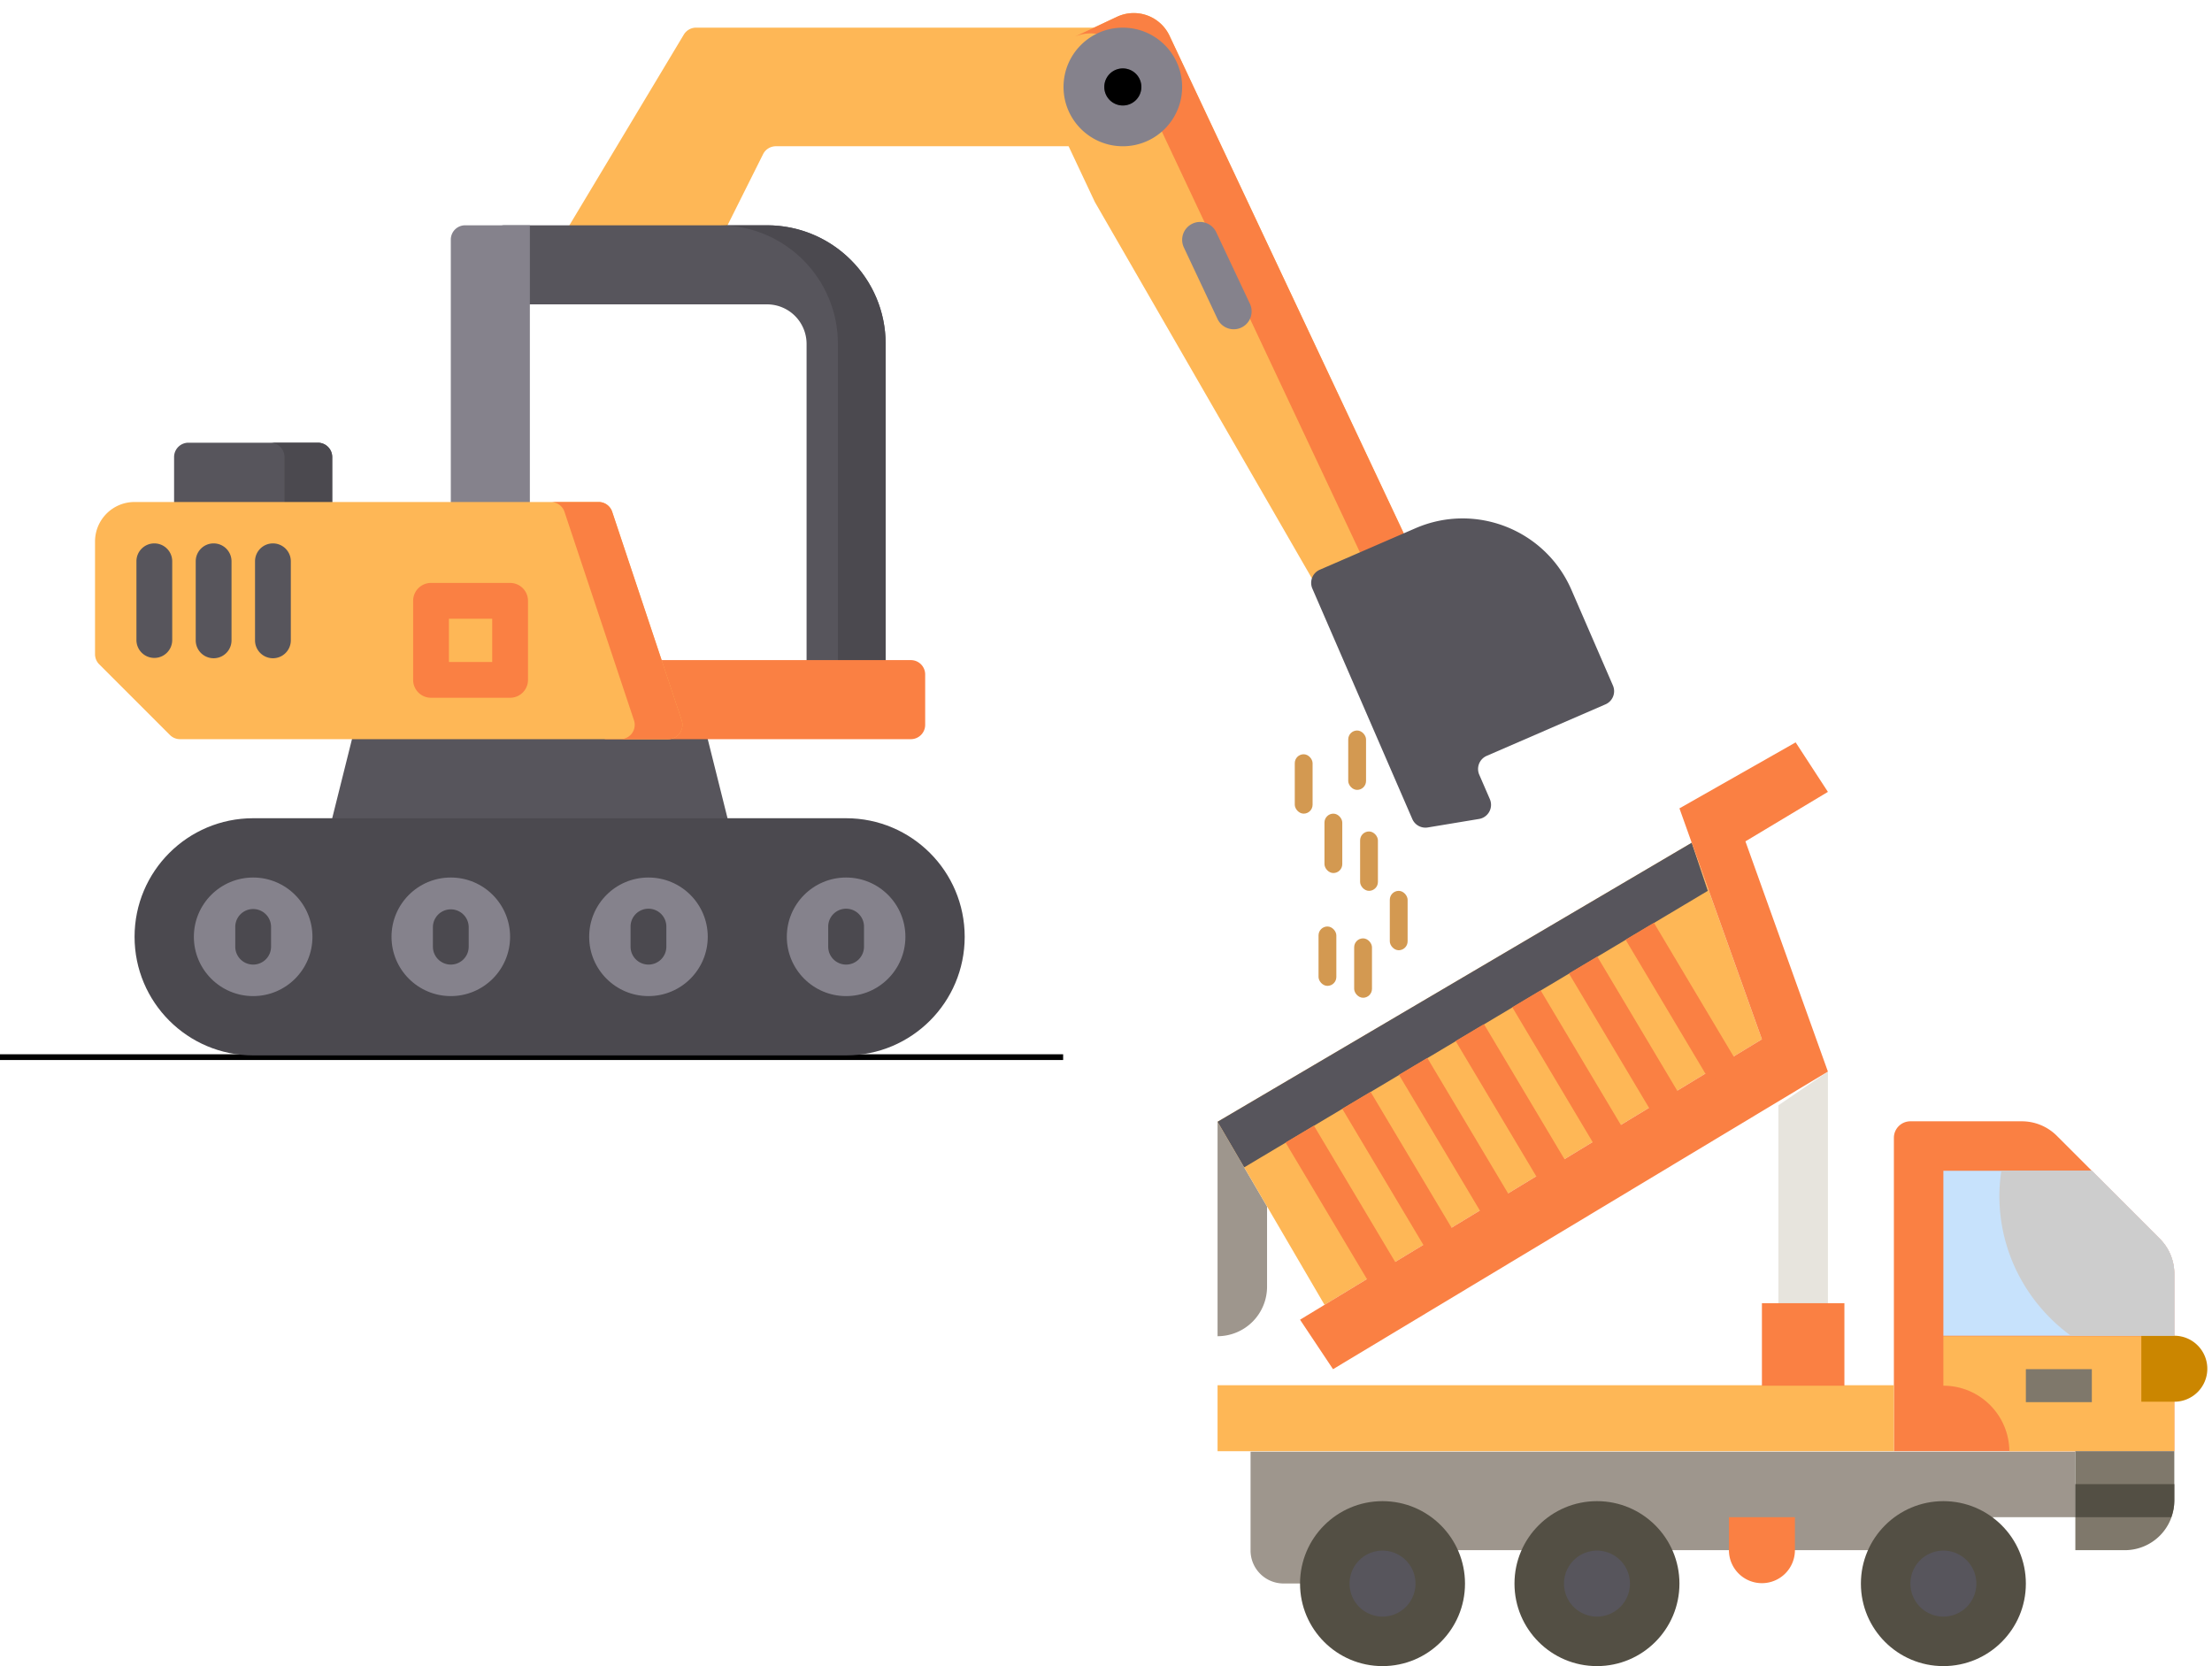 <svg width="385" height="290" fill="none" xmlns="http://www.w3.org/2000/svg"><path d="M211.917 195.254v37.324a8.613 8.613 0 008.614-8.613v-13.968" fill="#9E968D"/><path d="M230.537 227.12l76.127-46.222-12.219-34.212-82.527 48.567 18.619 31.867z" fill="#FEB756"/><path d="M297.241 155.058l-80.687 48.131-4.637-7.936 82.527-48.567 2.797 8.372z" fill="#57555C"/><path d="M309.535 192.383v37.324h8.613v-43.19l-8.613 5.866z" fill="#E7E4DD"/><path d="M217.66 252.676v17.2a5.743 5.743 0 005.687 5.743l28.766.025v-5.822h94.746v-5.742h14.356v-11.404H217.66z" fill="#9E968D"/><path d="M378.441 232.578v-10.867a8.606 8.606 0 00-2.523-6.09l-17.925-17.924a8.613 8.613 0 00-6.089-2.524h-19.4a2.872 2.872 0 00-2.871 2.871v54.551h48.808v-8.533" fill="#FA8043"/><path d="M338.246 232.577v8.614c6.316 0 11.444 5.102 11.484 11.409l28.711-.005v-20.018h-40.195z" fill="#FEB756"/><path d="M364.086 203.787h-25.84v28.711h40.195v-10.787a8.602 8.602 0 00-2.523-6.089l-11.832-11.835z" fill="#C7E2FC"/><path d="M372.699 243.982h5.742a5.741 5.741 0 005.743-5.742 5.741 5.741 0 00-5.743-5.743h-5.742v11.485z" fill="#CB8600"/><path d="M361.215 269.822h8.613a8.612 8.612 0 008.613-8.613v-8.614h-17.226v17.227z" fill="#7F786B"/><path d="M329.633 241.111H211.918v11.484h117.715v-11.484z" fill="#FEB756"/><path d="M240.628 290c-7.928 0-14.355-6.427-14.355-14.355 0-7.929 6.427-14.356 14.355-14.356 7.929 0 14.356 6.427 14.356 14.356 0 7.928-6.427 14.355-14.356 14.355z" fill="#534F44"/><path d="M240.628 281.384a5.747 5.747 0 005.743-5.742 5.747 5.747 0 00-5.743-5.743 5.746 5.746 0 00-5.739 5.743 5.746 5.746 0 005.739 5.742z" fill="#57555C"/><path d="M378.441 261.208c0 1.011-.206 1.967-.525 2.868h-16.701v-5.742h17.226v2.874zM338.246 290c-7.928 0-14.355-6.427-14.355-14.355 0-7.929 6.427-14.356 14.355-14.356 7.928 0 14.356 6.427 14.356 14.356 0 7.928-6.428 14.355-14.356 14.355z" fill="#534F44"/><path d="M338.246 281.384a5.746 5.746 0 005.742-5.742 5.746 5.746 0 00-5.742-5.743 5.746 5.746 0 00-5.739 5.743 5.745 5.745 0 005.739 5.742z" fill="#57555C"/><path d="M277.953 290c-7.929 0-14.356-6.427-14.356-14.355 0-7.929 6.427-14.356 14.356-14.356 7.928 0 14.355 6.427 14.355 14.356 0 7.928-6.427 14.355-14.355 14.355z" fill="#534F44"/><path d="M277.953 281.384a5.747 5.747 0 005.742-5.742 5.747 5.747 0 00-5.742-5.743 5.747 5.747 0 00-5.74 5.743 5.746 5.746 0 005.74 5.742z" fill="#57555C"/><path d="M375.918 215.619a8.614 8.614 0 012.523 6.092v10.787h-17.993c-7.536-5.484-12.457-14.35-12.457-24.384 0-1.473.14-2.912.344-4.327h15.751l11.832 11.832z" fill="#CDCDCD"/><path d="M364.086 238.317h-11.482v5.74h11.482v-5.74z" fill="#7F786B"/><path d="M306.664 275.564a5.74 5.74 0 005.742-5.742v-5.743h-11.484v5.743a5.74 5.74 0 005.742 5.742zm-14.355-134.861l20.226-11.485 5.613 8.614-14.355 8.613 14.355 40.072-86.133 51.803-5.742-8.613 80.391-48.809-14.355-40.195z" fill="#FA8043"/><path d="M243.387 220.59l-14.7-24.663-4.933 2.94 14.7 24.663 4.933-2.94zm9.862-5.881l-14.699-24.661-4.933 2.94 14.699 24.661 4.933-2.94zm9.876-5.909l-14.701-24.663-4.932 2.94 14.7 24.663 4.933-2.94zm9.861-5.879l-14.7-24.663-4.933 2.94 14.7 24.663 4.933-2.94zm9.86-5.88l-14.7-24.663-4.932 2.94 14.7 24.663 4.932-2.94zm9.862-5.879l-14.7-24.663-4.933 2.94 14.7 24.663 4.933-2.94zm9.859-5.878l-14.7-24.663-4.933 2.94 14.7 24.663 4.933-2.94zm18.453 55.907v-14.355h-14.356v14.355" fill="#FA8043"/><path d="M0 184.006h185.04" stroke="#000"/><path d="M128.427 149.625l-7.044-28.172-59.21 3.558-5.263 21.056 71.517 3.558z" fill="#57555C"/><path d="M147.265 142.42c11.4 0 20.641 9.241 20.641 20.641 0 11.399-9.241 20.64-20.641 20.64H44.062c-11.4 0-20.641-9.241-20.641-20.64 0-11.4 9.241-20.641 20.64-20.641h103.204z" fill="#4B494F"/><path d="M195.427 25.455h-60.383c-.944 0-1.806.533-2.229 1.378l-6.191 12.383.001 6.88H99.103v-6.88l19.915-33.193a2.49 2.49 0 012.137-1.21h74.272v20.642z" fill="#FEB756"/><path d="M190.559 35.157l42.834 74.283 15.346-7.223-45.182-95.992a6.881 6.881 0 00-9.156-3.295l-13.308 6.264a2.492 2.492 0 00-1.194 3.316l10.66 22.647z" fill="#FEB756"/><path d="M194.401 2.93l-7.516 3.538a6.881 6.881 0 019.156 3.295l45.182 95.992 7.515-3.538-45.181-95.991a6.881 6.881 0 00-9.156-3.295z" fill="#FA8043"/><path d="M280.731 119.319l-7.222-16.65c-4.535-10.458-16.691-15.259-27.148-10.723l-16.651 7.222a2.492 2.492 0 00-1.295 3.277l17.398 40.114a2.493 2.493 0 002.694 1.467l8.925-1.479a2.492 2.492 0 001.878-3.45l-1.845-4.255a2.493 2.493 0 011.295-3.278l20.676-8.967a2.492 2.492 0 001.295-3.278zm-126.585-2.345V59.856c0-11.4-9.242-20.64-20.641-20.64h-45.67a2.492 2.492 0 00-2.492 2.491v11.27h48.163a6.88 6.88 0 016.879 6.879v57.534l13.761-.416z" fill="#57555C"/><path d="M207.543 38.93a3.114 3.114 0 00-1.491 4.144l5.86 12.45a3.114 3.114 0 105.636-2.652l-5.86-12.45a3.115 3.115 0 00-4.145-1.493zm-12.114-13.474c5.7 0 10.321-4.62 10.321-10.32s-4.621-10.321-10.321-10.321c-5.7 0-10.321 4.62-10.321 10.32s4.621 10.321 10.321 10.321z" fill="#85828C"/><path d="M195.429 18.36a3.225 3.225 0 100-6.45 3.225 3.225 0 000 6.45z" fill="#57555C"/><path d="M133.506 39.216h-8.307c11.399 0 20.641 9.24 20.641 20.64v57.118l-5.455.165v.251l13.761-.416V59.856c0-11.4-9.241-20.64-20.64-20.64z" fill="#4B494F"/><path d="M30.3 91.025V79.55a2.492 2.492 0 012.492-2.492H55.33a2.492 2.492 0 012.491 2.492v11.476H30.3z" fill="#57555C"/><path d="M55.33 77.057h-8.307a2.492 2.492 0 012.492 2.492v11.476h8.306V79.549a2.492 2.492 0 00-2.491-2.492z" fill="#4B494F"/><path d="M105.295 128.659h53.24a2.492 2.492 0 002.492-2.492v-8.777a2.492 2.492 0 00-2.492-2.492H99.103l6.192 13.761z" fill="#FA8043"/><path d="M92.223 92.686V39.215H80.955a2.492 2.492 0 00-2.492 2.492v50.98h13.76z" fill="#85828C"/><path d="M29.572 127.93L17.27 115.629a2.49 2.49 0 01-.73-1.762v-19.61c0-3.8 3.08-6.88 6.88-6.88h80.767a2.49 2.49 0 012.364 1.704l12.1 36.298a2.492 2.492 0 01-2.365 3.279l-84.952.002a2.493 2.493 0 01-1.762-.73z" fill="#FEB756"/><path d="M118.651 125.379L106.552 89.08a2.493 2.493 0 00-2.364-1.704h-8.307c1.073 0 2.025.687 2.364 1.704l12.099 36.299a2.491 2.491 0 01-2.364 3.279h8.307a2.491 2.491 0 002.364-3.279zm-29.868-23.916h-13.76a3.115 3.115 0 00-3.115 3.115v13.76a3.114 3.114 0 003.115 3.115h13.76a3.114 3.114 0 003.115-3.115v-13.76a3.115 3.115 0 00-3.115-3.115zm-3.114 13.761h-7.531v-7.531h7.53v7.531z" fill="#FA8043"/><path d="M26.86 94.583a3.115 3.115 0 00-3.114 3.115v13.76a3.115 3.115 0 006.229 0v-13.76a3.115 3.115 0 00-3.115-3.115zm10.321 0a3.115 3.115 0 00-3.115 3.114v13.761a3.114 3.114 0 006.23 0v-13.76a3.115 3.115 0 00-3.115-3.115zm10.321 0a3.115 3.115 0 00-3.115 3.114v13.761a3.114 3.114 0 006.23 0v-13.76a3.115 3.115 0 00-3.115-3.115z" fill="#57555C"/><path d="M44.062 173.379c5.7 0 10.32-4.62 10.32-10.32 0-5.699-4.62-10.319-10.32-10.319s-10.32 4.62-10.32 10.319c0 5.7 4.62 10.32 10.32 10.32z" fill="#85828C"/><path d="M44.061 167.894a3.114 3.114 0 01-3.114-3.114v-3.441a3.115 3.115 0 016.23 0v3.441a3.114 3.114 0 01-3.116 3.114z" fill="#4B494F"/><path d="M78.462 173.379c5.7 0 10.32-4.62 10.32-10.32 0-5.699-4.62-10.319-10.32-10.319s-10.32 4.62-10.32 10.319c0 5.7 4.62 10.32 10.32 10.32z" fill="#85828C"/><path d="M78.462 167.894a3.114 3.114 0 01-3.114-3.114v-3.441a3.115 3.115 0 016.229 0v3.441a3.114 3.114 0 01-3.115 3.114z" fill="#4B494F"/><path d="M112.866 173.379c5.699 0 10.32-4.62 10.32-10.32 0-5.699-4.621-10.319-10.32-10.319-5.7 0-10.32 4.62-10.32 10.319 0 5.7 4.62 10.32 10.32 10.32z" fill="#85828C"/><path d="M112.865 167.894a3.114 3.114 0 01-3.115-3.114v-3.441a3.115 3.115 0 116.229 0v3.441a3.114 3.114 0 01-3.114 3.114z" fill="#4B494F"/><path d="M147.266 173.379c5.7 0 10.32-4.62 10.32-10.32 0-5.699-4.62-10.319-10.32-10.319-5.699 0-10.32 4.62-10.32 10.319 0 5.7 4.621 10.32 10.32 10.32z" fill="#85828C"/><path d="M147.266 167.894a3.114 3.114 0 01-3.115-3.114v-3.441a3.115 3.115 0 116.229 0v3.441a3.114 3.114 0 01-3.114 3.114z" fill="#4B494F"/><path d="M195.429 18.36a3.225 3.225 0 100-6.45 3.225 3.225 0 000 6.45z" fill="#000"/><rect x="230.524" y="141.623" width="3.101" height="10.337" rx="1.551" fill="#D39951"/><rect x="225.356" y="131.285" width="3.101" height="10.337" rx="1.551" fill="#D39951"/><rect x="234.66" y="127.15" width="3.101" height="10.337" rx="1.551" fill="#D39951"/><rect x="241.896" y="155.061" width="3.101" height="10.337" rx="1.551" fill="#D39951"/><rect x="229.491" y="161.263" width="3.101" height="10.337" rx="1.551" fill="#D39951"/><rect x="236.727" y="144.723" width="3.101" height="10.337" rx="1.551" fill="#D39951"/><rect x="235.693" y="163.331" width="3.101" height="10.337" rx="1.551" fill="#D39951"/></svg>